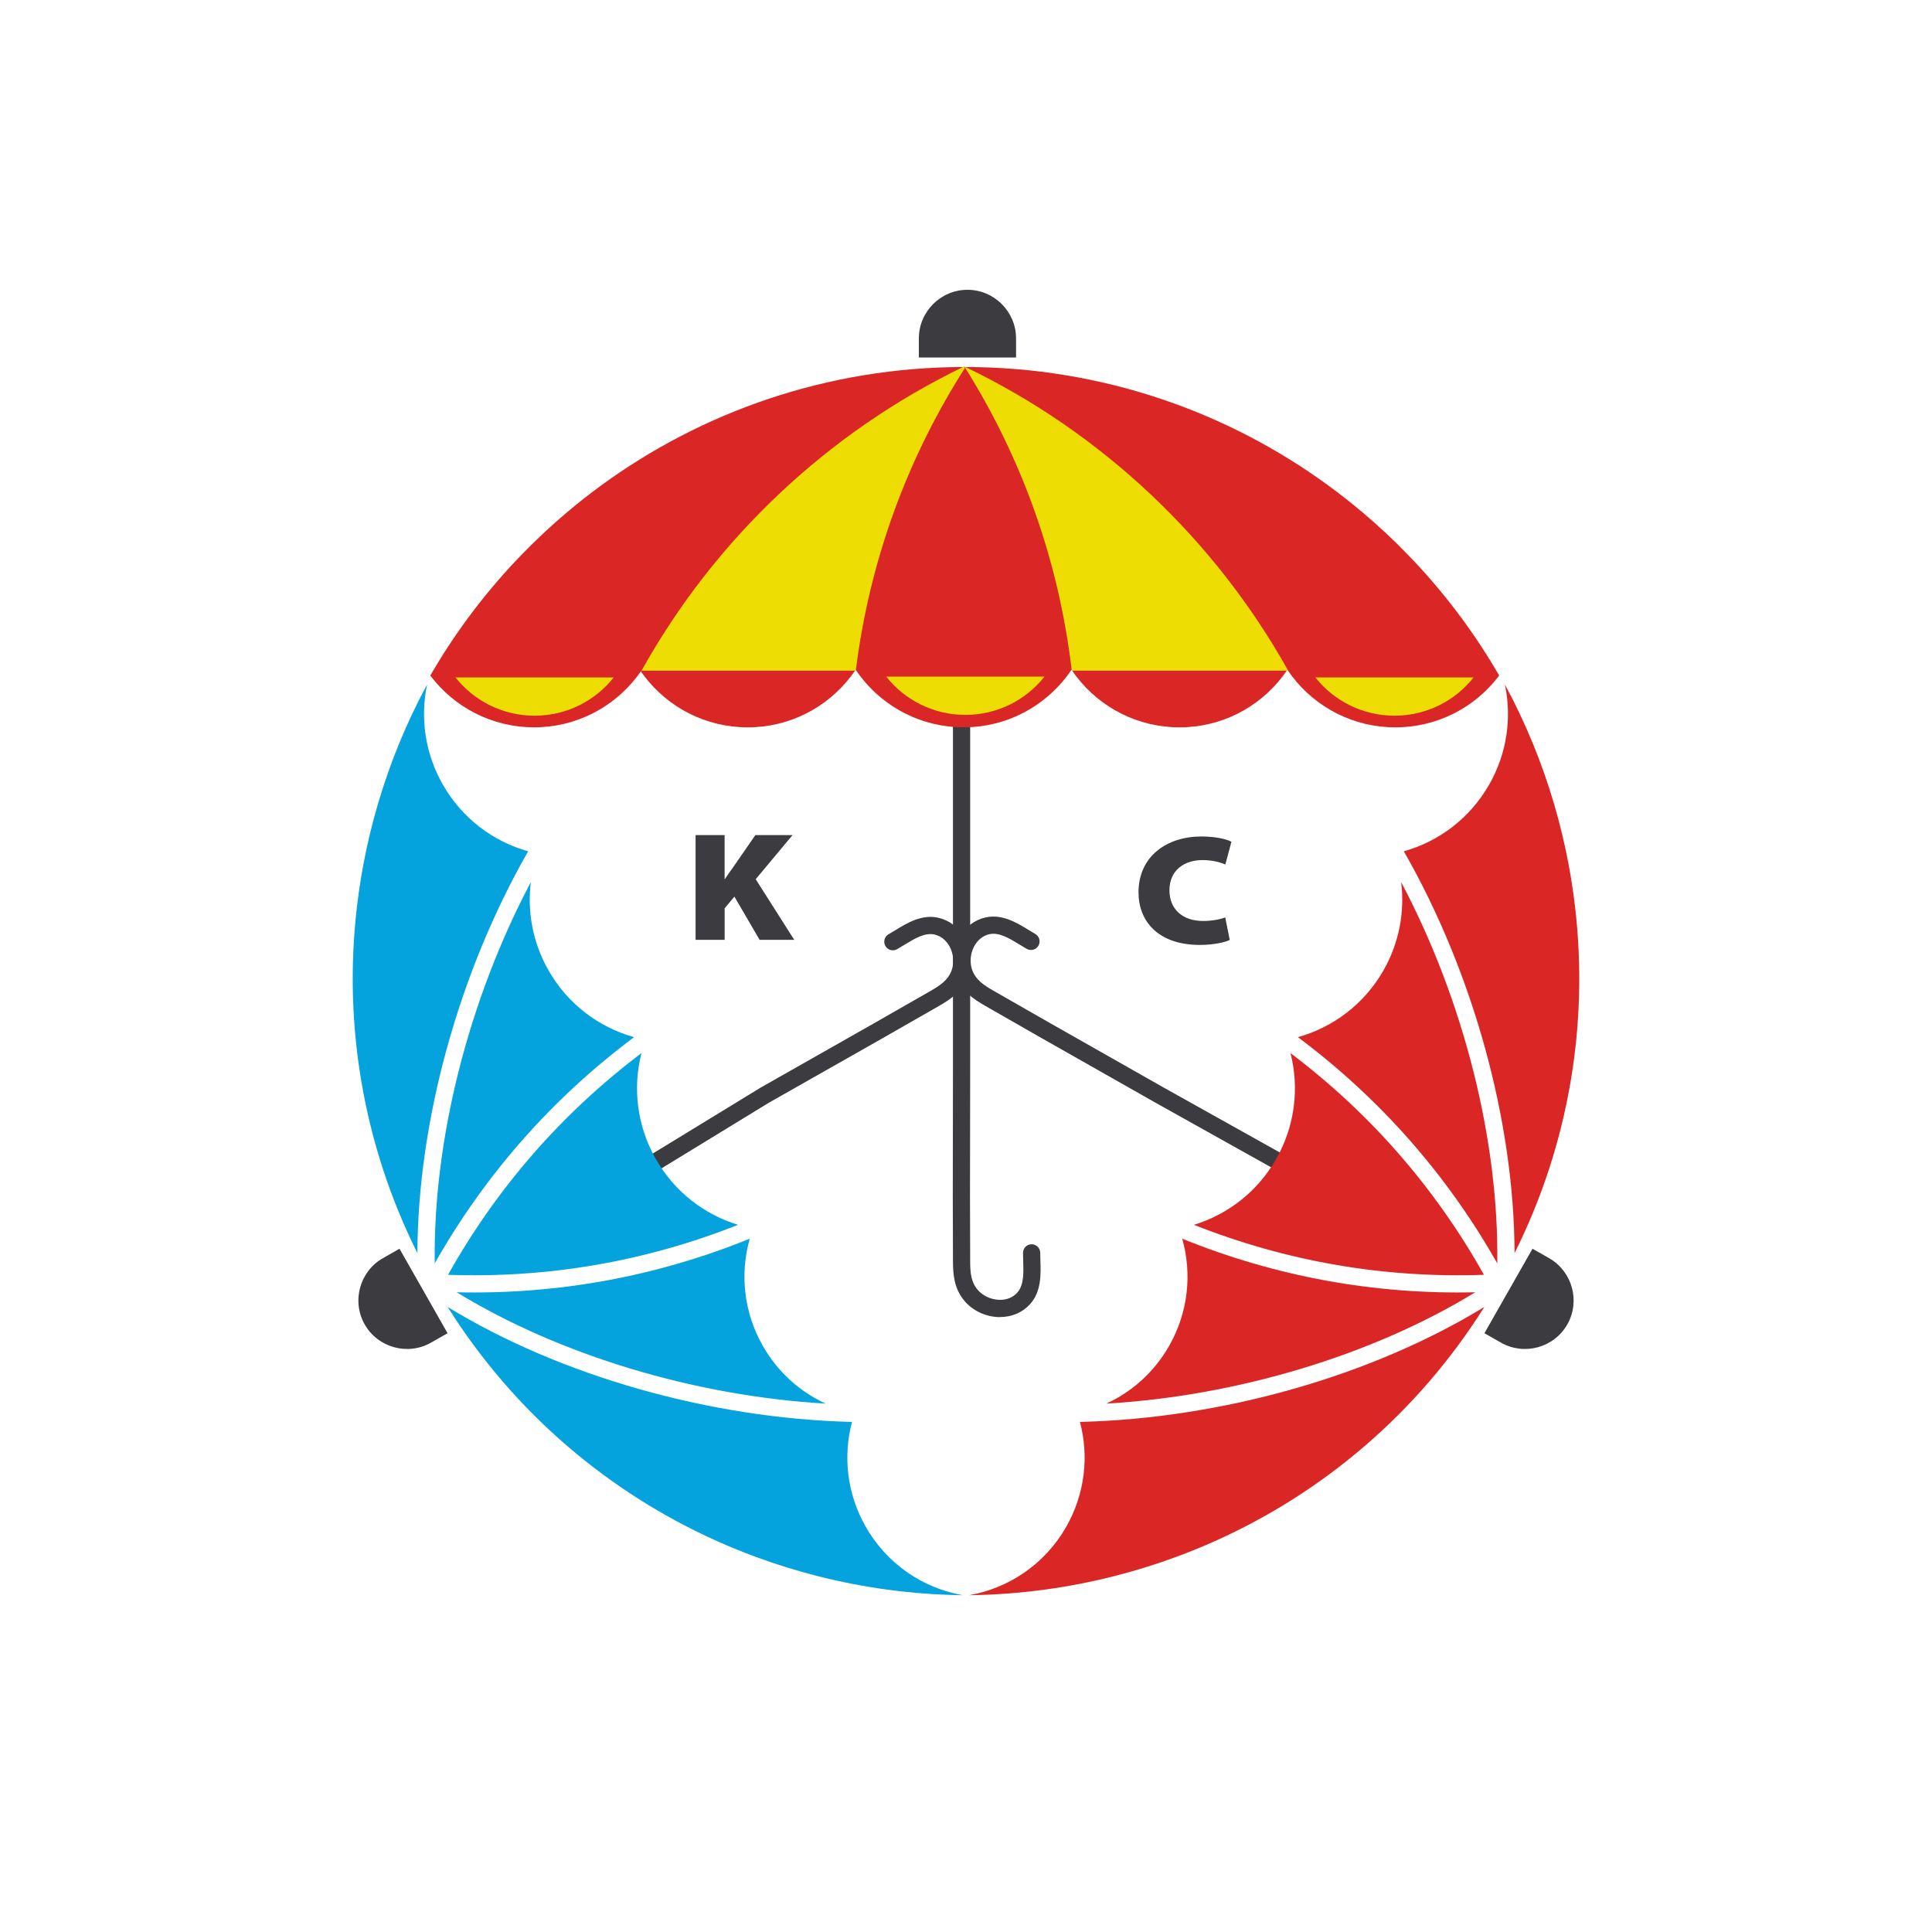 <svg width="500" height="500" viewBox="0 0 500 500" fill="none" xmlns="http://www.w3.org/2000/svg">
<rect width="500" height="500" fill="white"/>
<g clip-path="url(#clip0_11_9870)">
<path d="M258.813 340.865C258.709 340.865 258.598 340.865 258.494 340.865C254.991 340.769 251.621 339.151 249.484 336.531C246.879 333.34 246.649 329.792 246.627 326.437C246.56 315.171 246.582 303.727 246.604 292.654C246.612 287.029 246.627 281.403 246.627 275.777V166.568C246.627 165.336 247.621 164.342 248.853 164.342C250.085 164.342 251.08 165.336 251.08 166.568V275.77C251.08 281.396 251.072 287.029 251.057 292.654C251.035 303.72 251.013 315.157 251.08 326.4C251.094 329.272 251.243 331.625 252.935 333.703C254.241 335.306 256.416 336.338 258.613 336.397C260.475 336.457 262.13 335.789 263.266 334.534C265.003 332.62 264.899 329.451 264.802 326.385C264.78 325.651 264.758 324.931 264.758 324.241C264.758 323.009 265.752 322.014 266.984 322.014C268.216 322.014 269.211 323.009 269.211 324.241C269.211 324.886 269.233 325.554 269.255 326.237C269.374 329.814 269.515 334.275 266.568 337.525C264.617 339.678 261.871 340.85 258.82 340.85L258.813 340.865Z" fill="#3B3B40"/>
<path d="M387.988 174.821C387.921 174.917 387.847 175.014 387.765 175.11C381.628 183.096 371.972 188.239 361.114 188.239C350.256 188.239 340.593 183.103 334.456 175.11C334.136 174.702 333.832 174.287 333.543 173.856C333.469 173.76 333.394 173.656 333.328 173.552C333.276 173.485 333.231 173.411 333.179 173.337C333.127 173.411 333.083 173.478 333.031 173.552H277.465C277.42 173.5 277.383 173.441 277.346 173.381C277.331 173.366 277.324 173.344 277.309 173.329C277.257 173.403 277.205 173.478 277.153 173.552C276.797 174.086 276.418 174.606 276.025 175.11C269.939 183.022 260.41 188.143 249.671 188.232C249.574 188.232 249.47 188.232 249.374 188.232C238.516 188.232 228.868 183.089 222.723 175.103C222.33 174.598 221.951 174.079 221.595 173.544C221.558 173.5 221.528 173.455 221.498 173.411C221.476 173.381 221.461 173.351 221.439 173.322C221.387 173.396 221.335 173.47 221.283 173.544H166.036C165.985 173.633 165.933 173.715 165.888 173.804C165.881 173.789 165.866 173.774 165.858 173.76C165.539 174.22 165.213 174.665 164.871 175.103C158.726 183.089 149.071 188.232 138.22 188.232C127.37 188.232 117.714 183.089 111.577 175.103C111.495 175.014 111.421 174.917 111.361 174.821C111.606 174.39 111.859 173.967 112.111 173.544C118.494 162.739 126.116 152.749 134.777 143.776C138.584 139.835 142.584 136.087 146.777 132.547C149.583 130.18 152.47 127.909 155.438 125.734C181.741 106.483 214.158 95.076 249.233 94.979H249.871C285.028 95.023 317.534 106.438 343.889 125.734C346.857 127.909 349.752 130.18 352.557 132.547C356.75 136.08 360.758 139.828 364.565 143.776C364.573 143.776 364.573 143.784 364.573 143.784C373.241 152.764 380.863 162.739 387.238 173.544C387.498 173.967 387.743 174.39 387.988 174.814V174.821Z" fill="#DA2726"/>
<path d="M333.031 173.552C332.667 174.079 332.288 174.598 331.895 175.11C325.75 183.096 316.102 188.239 305.244 188.239C294.386 188.239 284.738 183.096 278.593 175.11C278.2 174.598 277.821 174.086 277.465 173.552H333.031Z" fill="#DA2726"/>
<path d="M333.543 173.856C333.468 173.76 333.394 173.656 333.327 173.552C333.275 173.485 333.231 173.411 333.179 173.337C333.127 173.411 333.082 173.478 333.03 173.552H277.465C277.42 173.5 277.383 173.44 277.346 173.381C273.991 144.889 264.321 118.335 249.76 95.157C249.797 95.098 249.834 95.046 249.871 94.994C285.146 111.952 314.35 139.516 333.372 173.552C333.431 173.656 333.483 173.752 333.543 173.856Z" fill="#EEDD02"/>
<path d="M221.284 173.552C220.928 174.086 220.549 174.606 220.156 175.11C214.011 183.096 204.355 188.239 193.497 188.239C182.639 188.239 172.991 183.096 166.846 175.11C166.52 174.687 166.2 174.249 165.889 173.812C165.933 173.722 165.985 173.641 166.037 173.552H221.284Z" fill="#DA2726"/>
<path d="M249.671 95.009V95.306C234.925 118.417 225.054 144.934 221.499 173.418C221.477 173.389 221.462 173.359 221.44 173.329C221.388 173.403 221.336 173.478 221.284 173.552H166.037C184.977 139.561 214.077 112.004 249.234 94.986C249.338 94.934 249.441 94.882 249.545 94.838C249.545 94.838 249.56 94.838 249.568 94.845C249.605 94.89 249.634 94.942 249.657 94.986C249.664 94.994 249.671 95.001 249.671 95.009Z" fill="#EEDD02"/>
<path d="M381.376 175.318C376.596 181.352 369.205 185.219 360.9 185.219C352.595 185.219 345.196 181.359 340.416 175.318H381.376Z" fill="#EEDD02"/>
<path d="M270.317 175.11C265.538 181.144 258.146 185.011 249.841 185.011C241.536 185.011 234.137 181.152 229.357 175.11H270.317Z" fill="#EEDD02"/>
<path d="M158.837 175.318C154.057 181.352 146.665 185.219 138.361 185.219C130.056 185.219 122.656 181.359 117.877 175.318H158.837Z" fill="#EEDD02"/>
<path d="M249.545 242.596C249.597 242.692 249.649 242.781 249.701 242.878C251.356 245.972 251.608 249.698 250.391 252.852C248.9 256.689 245.938 258.649 243.029 260.326C233.27 265.951 223.31 271.592 213.677 277.047C208.778 279.822 203.887 282.591 198.997 285.374L130.621 327.18C129.552 327.788 128.194 327.417 127.586 326.349C126.977 325.28 127.348 323.922 128.417 323.313L196.792 281.507C201.683 278.724 206.581 275.948 211.48 273.173C221.106 267.718 231.058 262.085 240.803 256.467C243.289 255.034 245.263 253.743 246.235 251.242C246.985 249.312 246.807 246.915 245.768 244.978C244.877 243.345 243.497 242.224 241.849 241.853C239.326 241.289 236.624 242.944 234.012 244.547C233.388 244.933 232.772 245.304 232.171 245.646C231.103 246.254 229.744 245.883 229.136 244.815C228.527 243.746 228.898 242.388 229.967 241.779C230.524 241.46 231.095 241.111 231.681 240.755C234.739 238.885 238.539 236.554 242.821 237.512C245.656 238.15 248.031 239.953 249.545 242.603V242.596Z" fill="#3B3B40"/>
<path d="M115.828 345.036L111.539 347.478C105.527 350.899 97.809 348.777 94.387 342.765C92.68 339.759 92.346 336.331 93.207 333.214C94.068 330.097 96.094 327.321 99.1 325.614L103.39 323.172" fill="#3B3B40"/>
<path d="M220.504 367.984C218.158 376.816 219.16 386.53 224.036 395.102C229.588 404.854 238.976 411.059 249.218 412.84C248.973 412.84 248.736 412.84 248.491 412.825C235.941 412.617 223.487 410.933 211.412 407.845C206.106 406.487 200.866 404.862 195.715 402.969C192.272 401.7 188.865 400.312 185.511 398.813C157.672 386.323 133.158 365.772 115.844 338.23C144.951 356.05 183.811 367.115 220.496 367.991L220.504 367.984Z" fill="#05A3DE"/>
<path d="M118.195 334.438C144.319 335.047 169.798 330.393 194.037 320.574C191.484 329.569 192.426 339.537 197.414 348.302C201.295 355.13 207.055 360.206 213.682 363.256C179.854 361.282 144.846 350.751 118.203 334.445L118.195 334.438Z" fill="#05A3DE"/>
<path d="M115.947 329.918C128.571 307.401 145.396 288.112 166.014 272.542C163.735 281.477 164.789 291.274 169.71 299.92C174.571 308.462 182.304 314.326 191.002 316.982C167.016 326.49 141.797 330.839 115.947 329.918Z" fill="#05A3DE"/>
<path d="M137.388 228.279C136.431 235.908 137.848 243.909 141.945 251.108C146.962 259.925 155.051 265.884 164.098 268.415C142.873 284.29 125.543 303.95 112.511 326.957C112.051 295.111 121.231 258.804 137.388 228.279Z" fill="#05A3DE"/>
<path d="M114.589 203.023C119.591 211.825 127.659 217.785 136.683 220.316C118.664 251.783 108.118 290.339 108.028 324.322C93.801 295.779 88.903 264.786 92.339 235.003C92.762 231.344 93.304 227.708 93.972 224.101C94.966 218.713 96.243 213.369 97.794 208.114V208.107C100.941 197.383 105.201 186.992 110.544 177.129C108.734 185.657 109.936 194.859 114.589 203.031V203.023Z" fill="#05A3DE"/>
<path d="M248.341 242.513C248.289 242.61 248.237 242.699 248.186 242.796C246.53 245.89 246.278 249.616 247.495 252.77C248.987 256.607 251.948 258.566 254.858 260.244C264.617 265.869 274.577 271.51 284.21 276.965C289.108 279.74 293.999 282.509 298.89 285.292L359.235 319.016C360.304 319.624 361.662 319.253 362.271 318.184C362.879 317.116 362.508 315.758 361.44 315.149L301.094 281.425C296.203 278.642 291.305 275.866 286.407 273.091C276.781 267.636 266.829 262.003 257.084 256.385C254.598 254.952 252.624 253.661 251.651 251.16C250.902 249.23 251.08 246.833 252.119 244.896C253.01 243.263 254.39 242.142 256.038 241.771C258.561 241.207 261.262 242.862 263.875 244.465C264.498 244.851 265.114 245.222 265.715 245.564C266.784 246.172 268.142 245.801 268.751 244.733C269.359 243.664 268.988 242.306 267.92 241.697C267.363 241.378 266.792 241.029 266.205 240.673C263.148 238.803 259.348 236.472 255.065 237.43C252.23 238.068 249.855 239.871 248.341 242.521V242.513Z" fill="#3B3B40"/>
<path d="M384.172 345.036L388.462 347.478C394.473 350.899 402.192 348.777 405.613 342.765C407.32 339.759 407.654 336.33 406.793 333.213C405.932 330.096 403.906 327.321 400.9 325.614L396.611 323.172" fill="#3B3B40"/>
<path d="M279.49 367.984C281.835 376.815 280.833 386.53 275.957 395.102C270.406 404.854 261.017 411.059 250.775 412.84C251.02 412.84 251.258 412.84 251.503 412.825C264.053 412.617 276.506 410.933 288.581 407.845C293.888 406.487 299.127 404.862 304.278 402.969C307.722 401.7 311.128 400.312 314.483 398.813C342.321 386.322 366.835 365.772 384.15 338.23C355.042 356.05 316.182 367.115 279.497 367.991L279.49 367.984Z" fill="#DA2726"/>
<path d="M381.797 334.438C355.673 335.047 330.195 330.393 305.956 320.574C308.509 329.569 307.566 339.537 302.579 348.302C298.697 355.13 292.938 360.206 286.311 363.256C320.138 361.282 355.146 350.751 381.79 334.445L381.797 334.438Z" fill="#DA2726"/>
<path d="M384.045 329.918C371.421 307.401 354.596 288.112 333.979 272.542C336.257 281.477 335.203 291.274 330.283 299.92C325.422 308.462 317.688 314.325 308.99 316.982C332.977 326.489 358.196 330.838 384.045 329.918Z" fill="#DA2726"/>
<path d="M362.613 228.279C363.57 235.908 362.153 243.909 358.056 251.108C353.039 259.925 344.949 265.884 335.902 268.415C357.128 284.29 374.458 303.95 387.49 326.957C387.95 295.111 378.77 258.804 362.613 228.279Z" fill="#DA2726"/>
<path d="M385.405 203.023C380.403 211.825 372.335 217.785 363.311 220.316C381.33 251.783 391.876 290.339 391.965 324.322C406.2 295.786 411.098 264.786 407.662 235.01C407.239 231.352 406.697 227.715 406.029 224.108C405.035 218.72 403.758 213.376 402.207 208.122V208.114C399.061 197.39 394.801 187 389.457 177.136C391.268 185.664 390.066 194.867 385.412 203.038L385.405 203.023Z" fill="#DA2726"/>
<path d="M237.795 92.515V87.58C237.795 80.663 243.458 75 250.375 75C253.833 75 256.98 76.41 259.258 78.696C261.537 80.982 262.954 84.121 262.954 87.58V92.515" fill="#3B3B40"/>
<path d="M180.01 216.122H187.528V227.5H187.61C188.211 226.535 188.893 225.607 189.539 224.724L195.491 216.122H205.102L195.573 227.544L205.548 243.226H196.582L190.066 232.049L187.535 235.062V243.226H180.017V216.122H180.01Z" fill="#3B3B40"/>
<path d="M318.245 243.263C317.117 243.827 314.223 244.547 310.527 244.547C299.55 244.547 294.645 238.231 294.645 230.958C294.645 221.547 302.044 216.479 310.928 216.479C314.423 216.479 317.362 217.124 318.691 217.844L317.125 223.715C315.759 223.151 313.748 222.587 311.217 222.587C306.675 222.587 302.652 225.043 302.652 230.431C302.652 235.099 305.829 238.35 311.417 238.35C313.51 238.35 315.804 237.949 317.088 237.422L318.253 243.256L318.245 243.263Z" fill="#3B3B40"/>
</g>
<defs>
<clipPath id="clip0_11_9870">
<rect width="317.431" height="337.84" fill="white" transform="translate(91.285 75)"/>
</clipPath>
</defs>
</svg>
